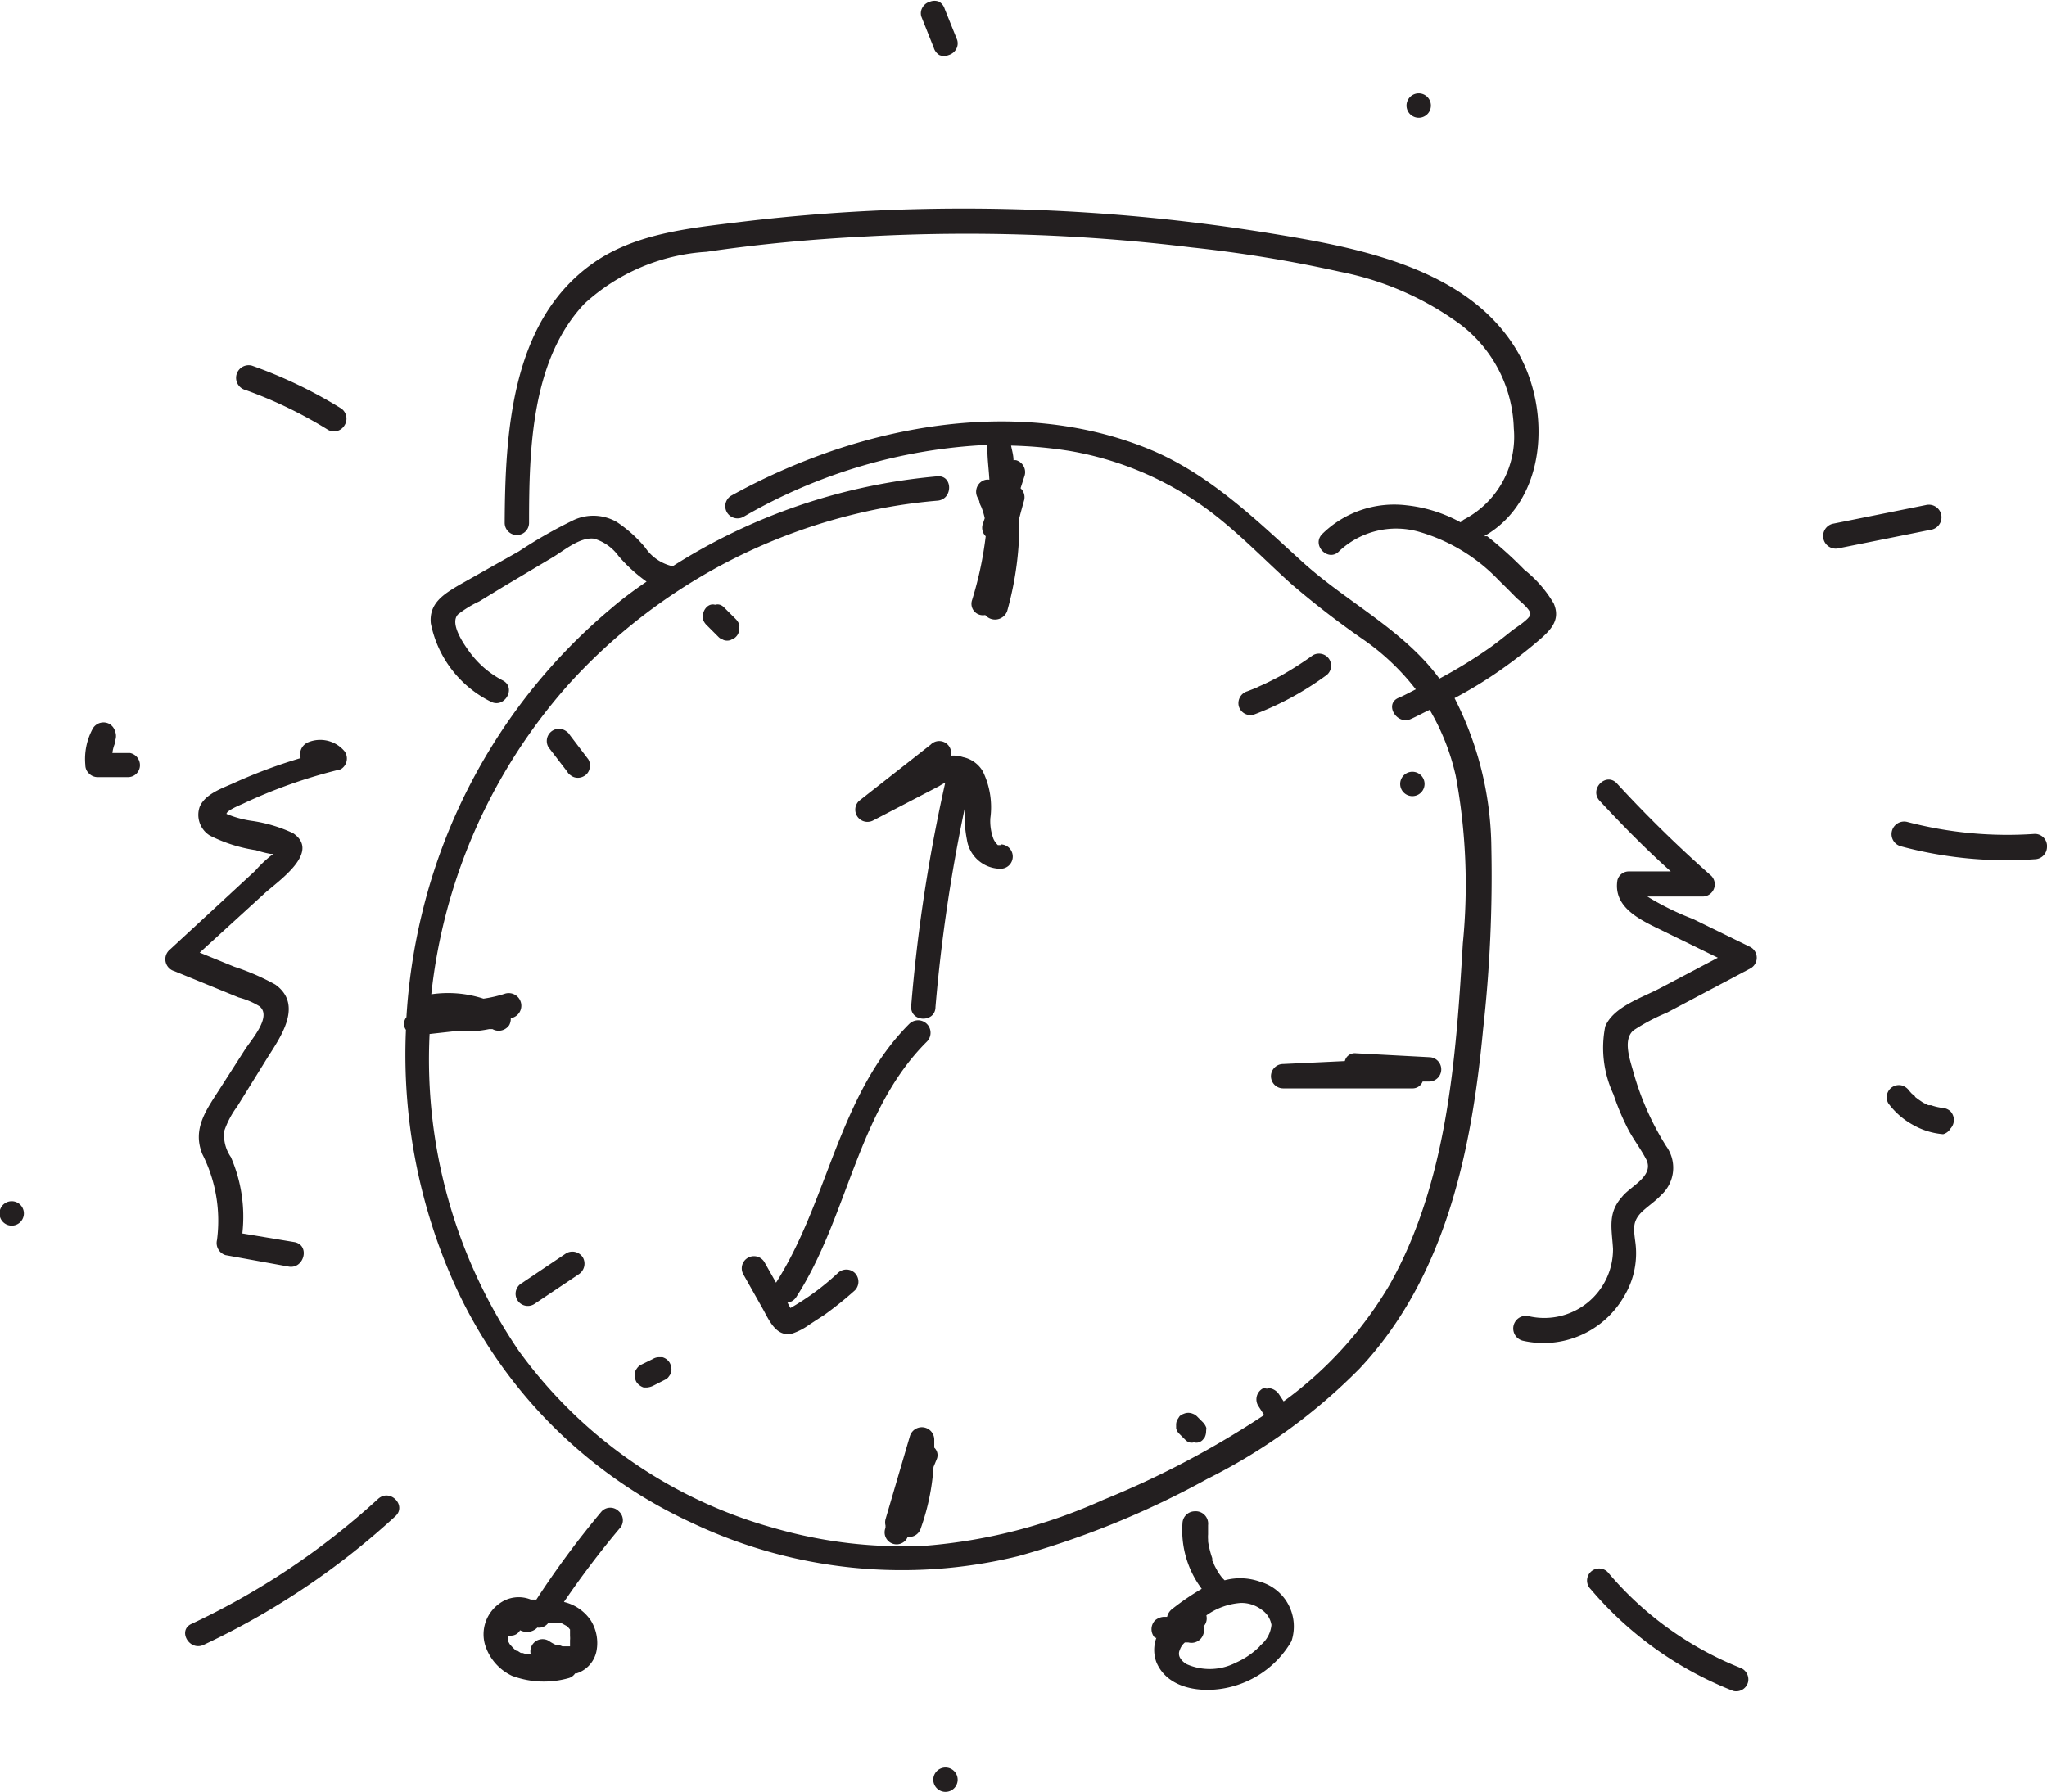 <svg xmlns="http://www.w3.org/2000/svg" viewBox="0 0 83.96 73.51"><defs><style>.cls-1{fill:#231f20;}</style></defs><g id="Layer_2" data-name="Layer 2"><g id="Layer_4" data-name="Layer 4"><path class="cls-1" d="M23.42,67.11h0v0l0,0Z"/><path class="cls-1" d="M22.66,66.63h0Z"/><path class="cls-1" d="M23.38,67.67h0Z"/><path class="cls-1" d="M25.38,62a.49.49,0,0,0-.7,0A37.17,37.17,0,0,0,22,65.62l-.23,0a1.33,1.33,0,0,0-1.28.16,1.55,1.55,0,0,0-.6,1.68A2.09,2.09,0,0,0,21,68.75a3.74,3.74,0,0,0,2.34.09.47.47,0,0,0,.25-.19h.06a1.21,1.21,0,0,0,.82-.94,1.75,1.75,0,0,0-.23-1.22,1.83,1.83,0,0,0-1.11-.77,37.51,37.51,0,0,1,2.27-3A.49.49,0,0,0,25.38,62Zm-2,5.12h0s0,0,0,0v0a.84.84,0,0,1,0,.17v0h0v.13h0s0,0,0,.07v0s0,0,0,.05h0l0,0h-.22l-.09,0s-.14-.06-.16-.05l-.09,0a2,2,0,0,1-.32-.18.5.5,0,0,0-.73.56l-.16,0-.18-.06c.12,0,0,0-.07,0l-.14-.09-.05,0a2.28,2.28,0,0,1-.22-.22l-.05-.06a.75.75,0,0,0-.07-.12h0v0a.61.61,0,0,1,0-.11V67.1a.35.35,0,0,0,.11,0,.42.42,0,0,0,.39-.22.67.67,0,0,0,.31.07.6.6,0,0,0,.4-.18.47.47,0,0,0,.44-.18h.21l.13,0,.13,0,.08,0h0l.22.12h0a.6.6,0,0,1,.08.08v0l.05.06,0,0Z"/><path class="cls-1" d="M51.69,64.89a2.44,2.44,0,0,0-1.46-.06l-.1-.1v0l-.06-.08-.1-.14c-.06-.11-.12-.21-.17-.32s0-.1-.08-.16h0a.49.49,0,0,0,0-.11,4,4,0,0,1-.17-.68h0s0-.06,0-.09a1.27,1.27,0,0,1,0-.2c0-.12,0-.25,0-.38A.51.51,0,0,0,49,62a.51.51,0,0,0-.5.5,4,4,0,0,0,.79,2.68,10.35,10.35,0,0,0-1.19.81.57.57,0,0,0-.23.34l-.07,0h-.07a.61.61,0,0,0-.36.15.52.52,0,0,0-.14.35.52.52,0,0,0,.14.36l.06,0a1.44,1.44,0,0,0,0,1c.45,1.08,1.79,1.26,2.8,1.07a4,4,0,0,0,2.74-1.93A1.91,1.91,0,0,0,51.69,64.89Zm0,2.63a3.26,3.26,0,0,1-1,.69,2.34,2.34,0,0,1-2,.07.7.7,0,0,1-.3-.29.35.35,0,0,1,0-.3.69.69,0,0,1,.21-.31s0,0,0,0l.07,0h0c-.09,0,.06,0,.07,0a.51.51,0,0,0,.62-.35.44.44,0,0,0,0-.3l0,0a.49.49,0,0,0,.12-.46,2.75,2.75,0,0,1,1.41-.51,1.36,1.36,0,0,1,.86.28.93.93,0,0,1,.4.62A1.22,1.22,0,0,1,51.67,67.52Z"/><path class="cls-1" d="M63.73,24.76a5,5,0,0,0-1.21-1.39A15.79,15.79,0,0,0,61,22L60.87,22c2.59-1.47,2.76-5.19,1.37-7.58-2-3.42-6.52-4.26-10.09-4.84a78.44,78.44,0,0,0-14.52-1q-3.71.09-7.38.54c-2.06.25-4.29.48-6,1.73-3.28,2.37-3.53,6.9-3.55,10.6a.5.5,0,0,0,1,0c0-3,.09-6.7,2.28-9a8.14,8.14,0,0,1,5-2.12c2.18-.32,4.37-.52,6.57-.63a76,76,0,0,1,13.32.45,54.63,54.63,0,0,1,6.1,1,12.34,12.34,0,0,1,4.93,2.16,5.55,5.55,0,0,1,2.19,4.26,3.83,3.83,0,0,1-2,3.72.54.54,0,0,0-.18.14,5.89,5.89,0,0,0-2.22-.7,4.21,4.21,0,0,0-3.46,1.18c-.45.46.26,1.17.7.7a3.41,3.41,0,0,1,3.25-.8,7.32,7.32,0,0,1,3.3,2q.36.35.72.72c.12.11.59.48.57.67s-.6.55-.74.66-.56.45-.85.66a19.51,19.51,0,0,1-2.14,1.32c-1.47-2-3.79-3.13-5.61-4.78s-3.74-3.55-6.19-4.59c-4.43-1.86-9.57-1.36-14,.35A25.74,25.74,0,0,0,30,20.33a.5.5,0,0,0,.5.87,21.93,21.93,0,0,1,10-2.95.6.6,0,0,0,0,.2c0,.41.06.82.08,1.23a.44.44,0,0,0-.3.06.51.51,0,0,0-.18.68,1,1,0,0,1,.07.15l0,0c0,.09.07.19.1.28a2.77,2.77,0,0,1,.12.41l-.09.27a.49.49,0,0,0,.13.47,14.73,14.73,0,0,1-.56,2.62.47.47,0,0,0,.54.61.53.53,0,0,0,.9-.16,13.37,13.37,0,0,0,.5-3.82c.06-.24.13-.49.2-.74a.5.5,0,0,0-.15-.48l.17-.53a.51.51,0,0,0-.35-.62.41.41,0,0,0-.11,0c0-.2-.06-.4-.1-.6l0,0a17.69,17.69,0,0,1,2.41.22,13.33,13.33,0,0,1,6.26,2.88c1,.82,1.88,1.73,2.84,2.59a36.11,36.11,0,0,0,3,2.31,9.73,9.73,0,0,1,2.09,2c-.24.12-.47.25-.71.35-.59.25-.08,1.12.5.87.27-.12.52-.26.78-.38a9.41,9.41,0,0,1,1.07,2.71A24.47,24.47,0,0,1,60,38.7c-.28,4.72-.63,9.77-3,14a15.82,15.82,0,0,1-4.35,4.79l-.19-.29a.58.58,0,0,0-.3-.23.34.34,0,0,0-.2,0,.35.35,0,0,0-.18,0,.51.51,0,0,0-.18.69l.25.39a37.19,37.19,0,0,1-6.6,3.48A21.89,21.89,0,0,1,38,63.41a19,19,0,0,1-6.28-.73,19.26,19.26,0,0,1-10.44-7.26,21.25,21.25,0,0,1-3.66-13l1.08-.12a4.79,4.79,0,0,0,1.36-.08l.14,0a.52.52,0,0,0,.69-.17.6.6,0,0,0,.06-.22l0-.07H21a.5.5,0,0,0-.27-1,5.36,5.36,0,0,1-.9.21,4.69,4.69,0,0,0-2.14-.18A22.8,22.8,0,0,1,23.3,28.1a23.24,23.24,0,0,1,11.73-7,22,22,0,0,1,3.42-.56c.64-.05.64-1.05,0-1a24.13,24.13,0,0,0-10.86,3.69h0a1.85,1.85,0,0,1-1.13-.77,5.31,5.31,0,0,0-1.17-1.05,1.93,1.93,0,0,0-1.75-.08,19.38,19.38,0,0,0-2.26,1.29L18.83,24c-.62.37-1.24.74-1.16,1.57a4.58,4.58,0,0,0,2.45,3.21c.57.31,1.07-.56.51-.86a3.92,3.92,0,0,1-1.39-1.2c-.24-.33-.81-1.16-.45-1.52a4.49,4.49,0,0,1,.87-.53l1-.61,2-1.19c.47-.28,1.13-.85,1.71-.77a1.92,1.92,0,0,1,1,.71,6.32,6.32,0,0,0,1.15,1.05c-.5.34-1,.71-1.44,1.09A23.53,23.53,0,0,0,17.3,37.51a24.16,24.16,0,0,0-.63,4.22.45.45,0,0,0-.1.28.43.43,0,0,0,.08.24,23,23,0,0,0,2,10.45,19.73,19.73,0,0,0,9.7,9.76,20.1,20.1,0,0,0,13.41,1.38,36.16,36.16,0,0,0,7.76-3.17,23.53,23.53,0,0,0,6.25-4.53c3.53-3.77,4.59-8.93,5.06-13.9a56.6,56.6,0,0,0,.34-7.47,13.74,13.74,0,0,0-1.51-6.13,17.75,17.75,0,0,0,1.91-1.17c.54-.38,1.07-.79,1.58-1.23S64,25.4,63.73,24.76Z"/><path class="cls-1" d="M38.32,59.39c0-.12,0-.23,0-.34a.51.51,0,0,0-1-.13l-1,3.41a.52.52,0,0,0,0,.25l0,.1a.49.49,0,0,0,.91.37.5.5,0,0,0,.54-.36,9.35,9.35,0,0,0,.52-2.51l.14-.34A.42.42,0,0,0,38.32,59.39Z"/><path class="cls-1" d="M58.62,43.37l-3-.16a.42.42,0,0,0-.46.32l-2.53.12a.5.5,0,0,0,0,1h5.29a.44.44,0,0,0,.43-.28h.26A.5.5,0,0,0,58.62,43.37Z"/><path class="cls-1" d="M30.33,25.64a.71.71,0,0,0-.13-.22l-.51-.51a.39.39,0,0,0-.16-.1.34.34,0,0,0-.2,0,.33.33,0,0,0-.19,0,.39.39,0,0,0-.16.1.53.53,0,0,0-.15.36l0,.13a.61.61,0,0,0,.13.22l.51.51a.39.39,0,0,0,.16.1.34.34,0,0,0,.19.05.35.35,0,0,0,.2-.05.39.39,0,0,0,.16-.1.46.46,0,0,0,.14-.35Z"/><path class="cls-1" d="M24.13,31.15l-.76-1a.44.44,0,0,0-.13-.14.56.56,0,0,0-.17-.09.5.5,0,0,0-.57.74l.77,1a.35.35,0,0,0,.13.14.46.46,0,0,0,.17.09.5.5,0,0,0,.38-.05.46.46,0,0,0,.23-.3A.49.49,0,0,0,24.13,31.15Z"/><path class="cls-1" d="M54.53,27.06a.5.5,0,0,0-.68-.18,14.26,14.26,0,0,1-1.33.85c-.23.12-.46.24-.7.35l-.18.08-.12.06-.36.14a.51.51,0,0,0-.35.61.5.5,0,0,0,.61.35,12.37,12.37,0,0,0,2.93-1.58A.5.5,0,0,0,54.53,27.06Z"/><path class="cls-1" d="M57.93,31.66a.5.5,0,0,0,0,1A.5.5,0,0,0,57.93,31.66Z"/><path class="cls-1" d="M23.91,51.59a.51.51,0,0,0-.68-.18L21.4,52.64a.5.5,0,1,0,.51.86l1.82-1.22A.52.52,0,0,0,23.91,51.59Z"/><path class="cls-1" d="M27.47,55.91a.5.5,0,0,0-.3-.23l-.13,0a.48.48,0,0,0-.26.07l-.51.25a.44.44,0,0,0-.14.13.56.56,0,0,0-.09.17.46.46,0,0,0,0,.2.6.6,0,0,0,.06.19.57.57,0,0,0,.3.23l.14,0a.72.72,0,0,0,.25-.07l.51-.26a.35.35,0,0,0,.14-.13.46.46,0,0,0,.09-.17.44.44,0,0,0,0-.2A.55.55,0,0,0,27.47,55.91Z"/><path class="cls-1" d="M49.48,58.58a.61.61,0,0,0-.13-.22l-.26-.26a.44.44,0,0,0-.16-.1.47.47,0,0,0-.38,0,.48.48,0,0,0-.17.1l-.07.11a.43.43,0,0,0-.07.25l0,.13a.43.43,0,0,0,.12.22l.26.26a.39.39,0,0,0,.16.1.31.31,0,0,0,.19,0,.34.34,0,0,0,.2,0,.39.39,0,0,0,.16-.1l.08-.1a.58.58,0,0,0,.06-.26Z"/><path class="cls-1" d="M41.08,34.67h-.15s0,0,0,0a.8.8,0,0,1-.18-.25,2.07,2.07,0,0,1-.13-.85,3.36,3.36,0,0,0-.31-1.93,1.23,1.23,0,0,0-.81-.58A1.25,1.25,0,0,0,39,31a.49.49,0,0,0-.83-.45l-2.94,2.31a.5.5,0,0,0,.6.79l2.69-1.4a2,2,0,0,1,.25-.14,66.57,66.57,0,0,0-1.4,9.2c0,.64,1,.64,1,0a66.7,66.7,0,0,1,1.21-8.2,5,5,0,0,0,.08,1.34,1.4,1.4,0,0,0,1.38,1.19.5.5,0,0,0,0-1Z"/><path class="cls-1" d="M32.66,53.21c2.13-3.3,2.5-7.63,5.35-10.47A.5.5,0,0,0,37.3,42c-2.91,2.91-3.32,7.25-5.47,10.62l-.48-.85a.5.5,0,0,0-.86.51l.8,1.42c.26.47.56,1.19,1.23,1a2.61,2.61,0,0,0,.68-.36l.63-.41a14.91,14.91,0,0,0,1.24-1,.51.51,0,0,0,0-.7.5.5,0,0,0-.71,0,10.44,10.44,0,0,1-1.94,1.43l0,0-.12-.22A.5.5,0,0,0,32.66,53.21Z"/><path class="cls-1" d="M14.14,30.83a1.3,1.3,0,0,0-1.5-.38.54.54,0,0,0-.31.65,21.26,21.26,0,0,0-2.69,1c-.47.22-1.22.45-1.45,1a1,1,0,0,0,.42,1.18,6.23,6.23,0,0,0,1.89.6,4.65,4.65,0,0,0,.59.15l.12,0a4.84,4.84,0,0,0-.74.69L6.92,39a.51.51,0,0,0,.23.84l1.76.72.88.36a3.2,3.2,0,0,1,.85.36c.53.42-.33,1.37-.6,1.79l-1,1.56c-.56.88-1.17,1.66-.74,2.72a6.05,6.05,0,0,1,.6,3.52.52.52,0,0,0,.35.62l2.59.47c.62.11.89-.85.26-1L9.94,50.6a6.13,6.13,0,0,0-.47-3.13,1.57,1.57,0,0,1-.27-1.08,3.71,3.71,0,0,1,.53-1l1.24-2c.54-.85,1.48-2.17.32-3a9.69,9.69,0,0,0-1.68-.73l-1.42-.58,2.64-2.41c.54-.5,2.36-1.7,1.19-2.49a6,6,0,0,0-1.73-.51,4.22,4.22,0,0,1-1-.28c0-.14.55-.36.68-.42a20.94,20.94,0,0,1,4-1.41A.51.51,0,0,0,14.14,30.83Z"/><path class="cls-1" d="M68.36,41.55l3.45-1.83a.5.5,0,0,0,0-.86L69.44,37.7a11.16,11.16,0,0,1-1.87-.92l2.27,0a.5.5,0,0,0,.35-.85,51.29,51.29,0,0,1-3.87-3.79c-.44-.48-1.15.23-.71.71.93,1,1.91,2,2.92,2.9l-1.71,0a.48.48,0,0,0-.48.36c-.16,1,.71,1.51,1.52,1.91l2.6,1.27-2.39,1.26c-.72.38-1.89.75-2.23,1.56a4.51,4.51,0,0,0,.34,2.79,10,10,0,0,0,.54,1.31c.23.48.57.9.81,1.37.32.68-.67,1.09-1,1.52-.6.67-.42,1.3-.37,2.13A2.82,2.82,0,0,1,62.72,54a.5.5,0,0,0-.27,1,3.81,3.81,0,0,0,4.17-1.83,3.41,3.41,0,0,0,.45-2.25c-.07-.55-.11-.84.3-1.23.25-.23.54-.42.77-.67a1.51,1.51,0,0,0,.2-2A11.55,11.55,0,0,1,67,44c-.13-.49-.46-1.34,0-1.73A7.92,7.92,0,0,1,68.36,41.55Z"/><path class="cls-1" d="M14,16.76A19.07,19.07,0,0,0,10.33,15a.5.5,0,1,0-.26,1,17.83,17.83,0,0,1,3.38,1.63.5.5,0,0,0,.68-.18A.51.51,0,0,0,14,16.76Z"/><path class="cls-1" d="M39.26,1.64,38.75.37a.53.53,0,0,0-.23-.3.5.5,0,0,0-.38,0,.5.5,0,0,0-.3.23.46.46,0,0,0-.05.38l.51,1.28a.53.53,0,0,0,.23.3.51.51,0,0,0,.38,0,.53.53,0,0,0,.3-.23A.48.48,0,0,0,39.26,1.64Z"/><path class="cls-1" d="M58.19,3.83a.5.5,0,0,0,0,1A.5.5,0,0,0,58.19,3.83Z"/><path class="cls-1" d="M79.61,21.07a.52.52,0,0,0-.62-.35l-3.83.77a.5.5,0,0,0,.27,1l3.83-.77A.52.52,0,0,0,79.61,21.07Z"/><path class="cls-1" d="M5.33,30.89H4.61a1.46,1.46,0,0,1,.11-.41.36.36,0,0,1,0-.09.53.53,0,0,0,0-.39.52.52,0,0,0-.23-.3.51.51,0,0,0-.68.18,2.61,2.61,0,0,0-.31,1.5.47.47,0,0,0,.15.35.49.49,0,0,0,.35.15l1.24,0a.49.49,0,0,0,.5-.5A.51.51,0,0,0,5.33,30.89Z"/><path class="cls-1" d="M.48,49.28a.5.5,0,0,0,0,1A.5.5,0,0,0,.48,49.28Z"/><path class="cls-1" d="M15.51,61.49a30.4,30.4,0,0,1-7.66,5.13c-.58.27-.08,1.13.5.86a31.2,31.2,0,0,0,7.87-5.28C16.69,61.76,16,61.05,15.51,61.49Z"/><path class="cls-1" d="M38.78,72.51a.5.5,0,0,0,0,1A.5.5,0,0,0,38.78,72.51Z"/><path class="cls-1" d="M71.35,68.41a13.78,13.78,0,0,1-5.41-3.92.49.49,0,0,0-.7.7,14.7,14.7,0,0,0,5.85,4.18A.5.5,0,0,0,71.7,69,.51.51,0,0,0,71.35,68.41Z"/><path class="cls-1" d="M83.46,34.21a16.18,16.18,0,0,1-5.23-.49.5.5,0,0,0-.26,1,16.66,16.66,0,0,0,5.49.53.51.51,0,0,0,.5-.5A.5.5,0,0,0,83.46,34.21Z"/><path class="cls-1" d="M80,45.59a.54.54,0,0,0-.34-.14h0a2.37,2.37,0,0,1-.46-.11l-.11,0h0l-.22-.11-.19-.13,0,0L78.55,45c0-.05-.11-.1-.16-.16l-.08-.09,0,0h0a.57.57,0,0,0-.3-.22.5.5,0,0,0-.56.73,3.1,3.1,0,0,0,1,.88,3,3,0,0,0,1.25.39A.5.5,0,0,0,80,46.3a.52.52,0,0,0,.14-.36A.52.52,0,0,0,80,45.59Z"/></g></g></svg>